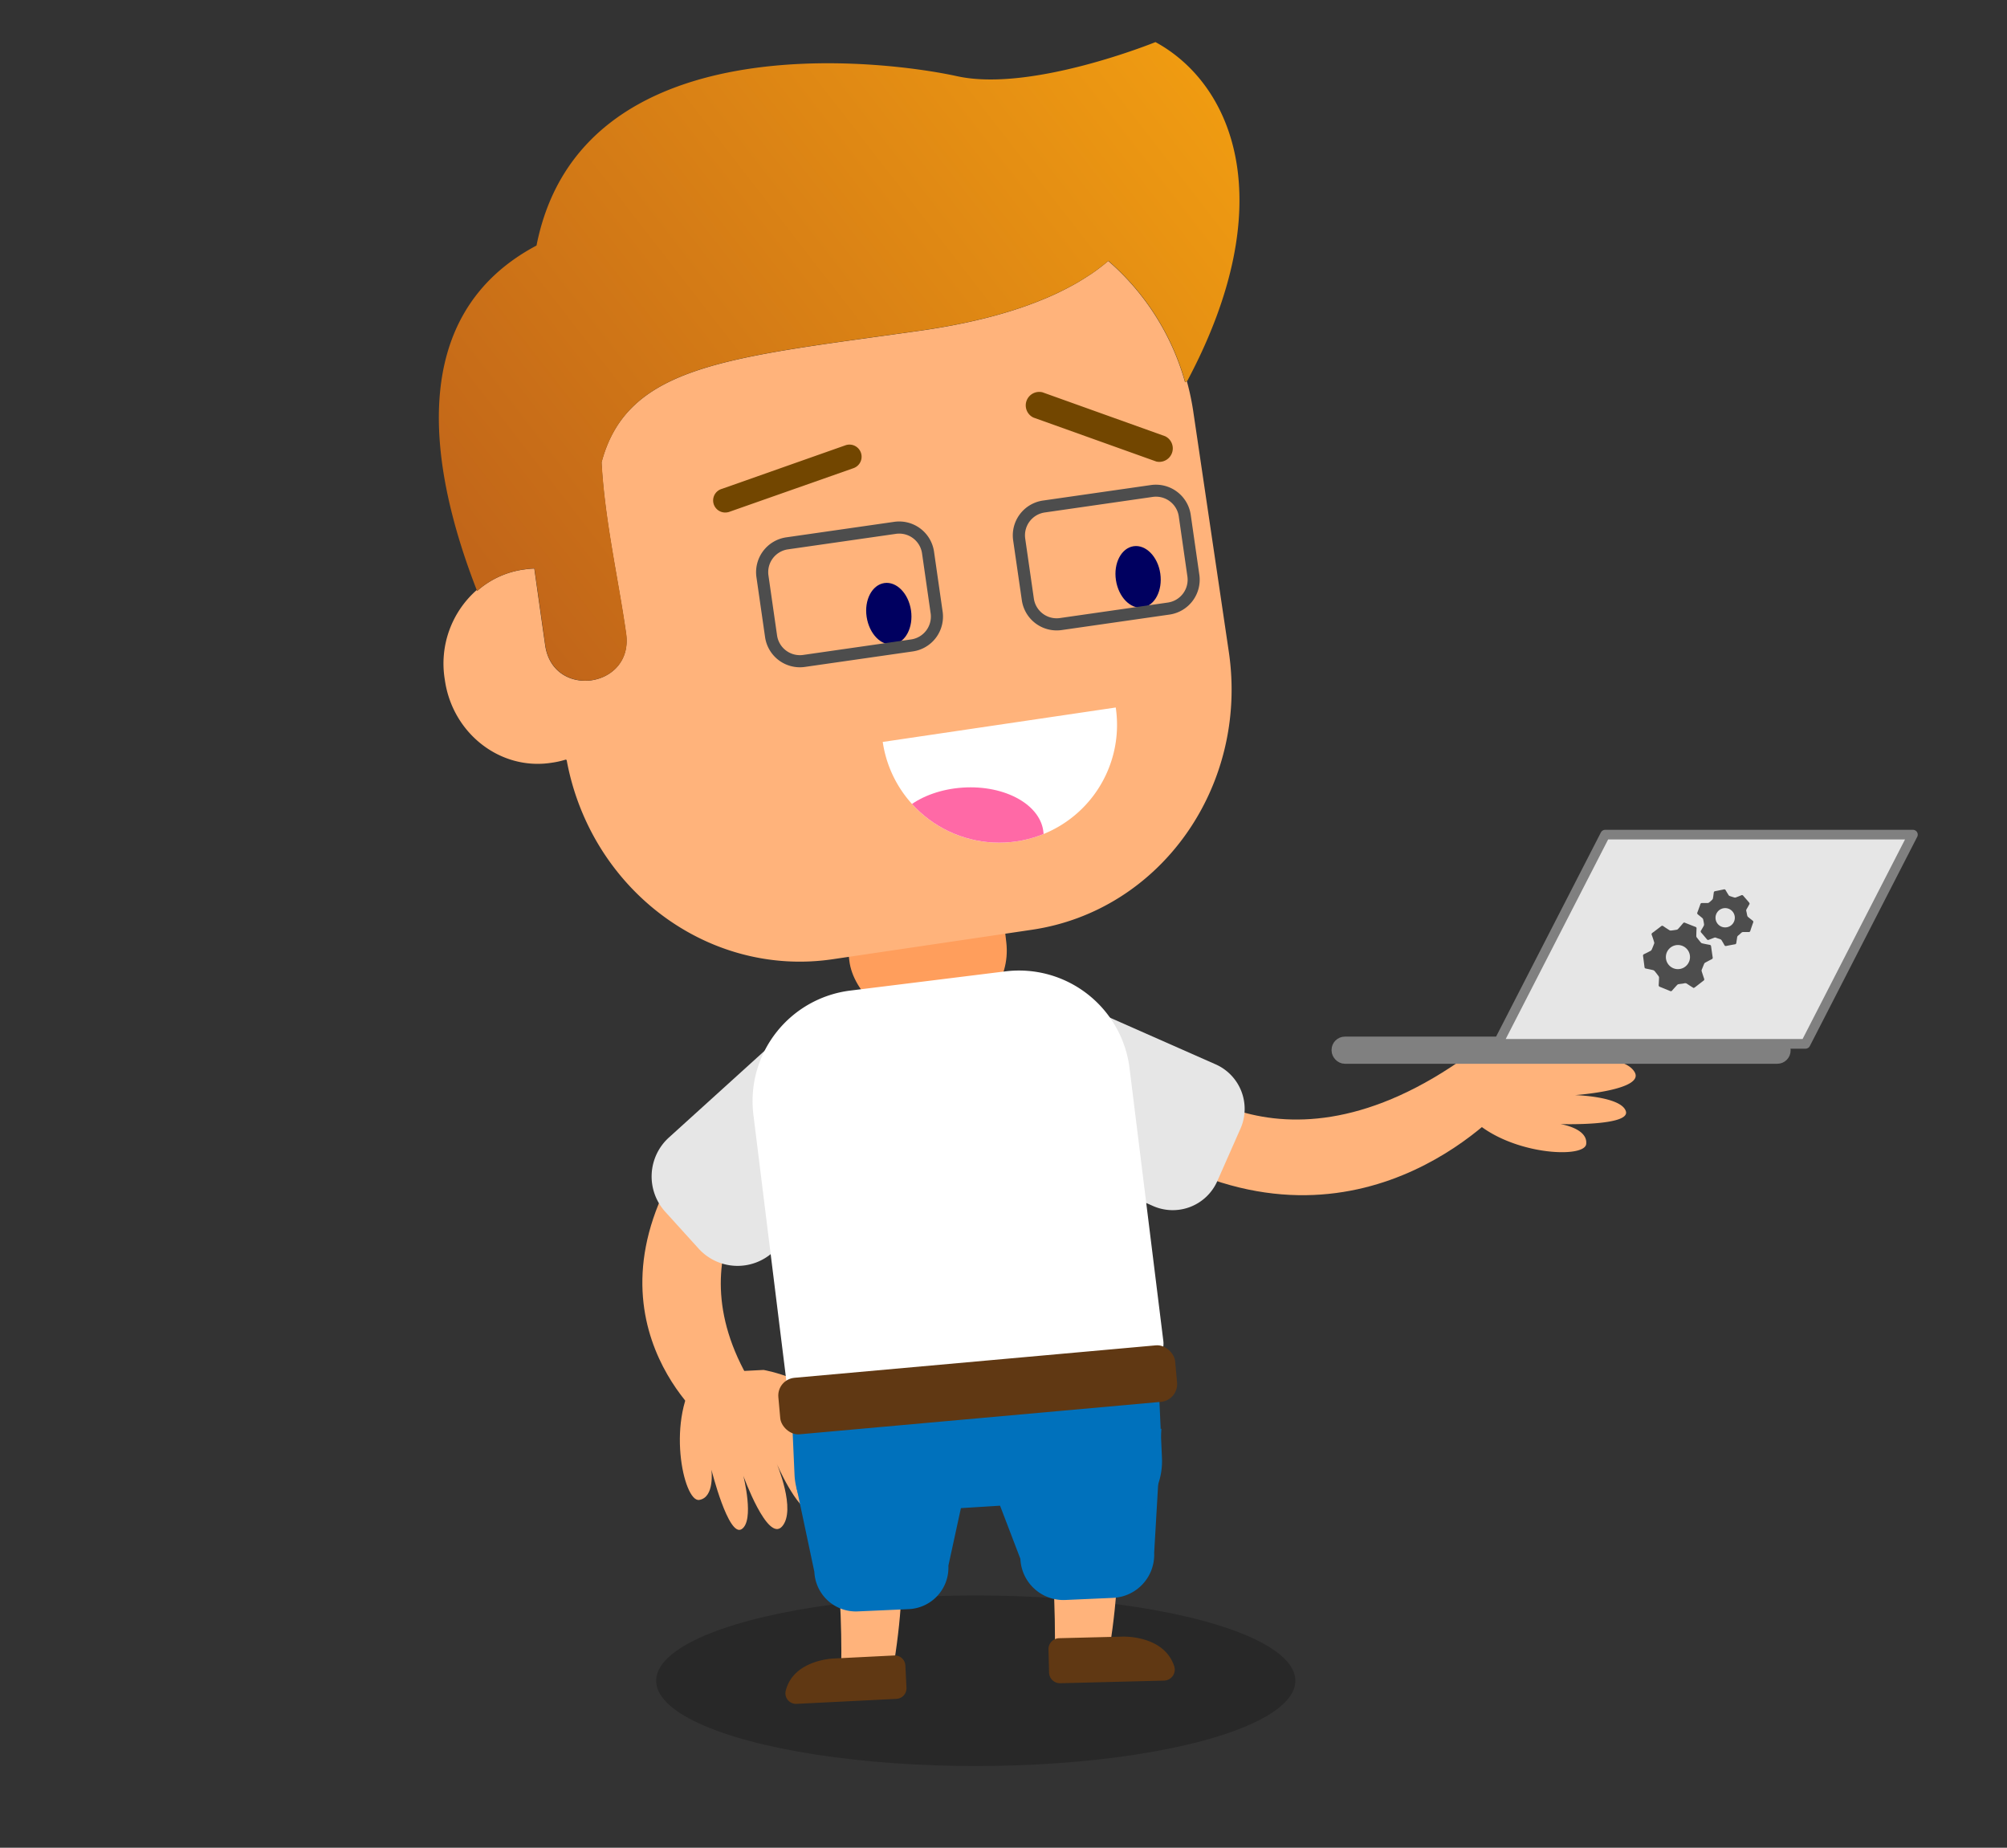 <svg id="Warstwa_1" data-name="Warstwa 1" xmlns="http://www.w3.org/2000/svg" xmlns:xlink="http://www.w3.org/1999/xlink" viewBox="0 0 832 766"><rect x="0" y="0" width="832" height="766" fill="#333333" stroke="none"/><defs><style>.cls-1{fill:none;}.cls-2{opacity:0.21;}.cls-3{fill:#ff9e5c;}.cls-4{fill:#ffb37b;}.cls-5{fill:#000060;}.cls-6{fill:#4d4d4d;}.cls-7{fill:#724600;}.cls-8{fill:#fff;}.cls-9{clip-path:url(#clip-path);}.cls-10{fill:#ff69a6;}.cls-11{fill:url(#Gradient_bez_nazwy_61);}.cls-12,.cls-15,.cls-16{fill:#e6e6e6;}.cls-13{fill:#603813;}.cls-14{fill:#0071bc;}.cls-15,.cls-16{stroke:gray;stroke-linecap:round;stroke-linejoin:round;}.cls-15{stroke-width:6px;}.cls-16{stroke-width:4px;}</style><clipPath id="clip-path"><path id="SVGID" class="cls-1" d="M365.94,307.58a48.82,48.82,0,1,0,96.59-14.28Z"/></clipPath><linearGradient id="Gradient_bez_nazwy_61" x1="516.99" y1="159.47" x2="192.55" y2="346.79" gradientTransform="translate(-35.81 -80.73) rotate(-7.81)" gradientUnits="userSpaceOnUse"><stop offset="0.01" stop-color="#f19d11"/><stop offset="1" stop-color="#c26619"/></linearGradient></defs><title>Obszar roboczy 6 kopia 2</title><ellipse class="cls-2" cx="404.5" cy="696.77" rx="132.5" ry="35.36"/><rect class="cls-3" x="349.02" y="316.12" width="65.51" height="107.62" rx="29.11" transform="translate(-40.4 46.87) rotate(-6.67)"/><path class="cls-4" d="M494.62,170.26A107.09,107.09,0,0,0,492,158l-.74.47a103.23,103.23,0,0,0-31.84-50.28q-2.54,2.18-5.53,4.32l-.26.18-1.42,1-.05,0c-1.49,1-3.07,2-4.73,3l-.59.35c-.46.27-.92.54-1.4.8l-.67.37q-2.28,1.26-4.77,2.49l-1,.49-1.36.64-1.16.54-1.34.6-1.84.78-1.7.7-1.58.64-1.31.5-1.63.61c-.42.16-.84.32-1.28.47l-2.18.77-1.2.4-2.6.85-1.22.38-2.11.64-1.27.37-2.5.7-.92.25c-1.14.31-2.29.61-3.47.9l-1.08.27-2.64.63-1.31.3-2.77.61-1.11.24-3.95.79-.78.15-3.35.61-1.37.24-3.06.51-1.33.21c-1.45.23-2.92.45-4.42.66-78.87,11.15-121,13.9-131.81,54.54,1.28,23.9,7,48.64,10.18,71,3.2,22.64-30.35,27.38-33.55,4.75q-2.25-15.87-4.49-31.73a31.75,31.75,0,0,0-3.49.28l-1,.14A36.79,36.79,0,0,0,197.78,245l-.15-.4a40.57,40.57,0,0,0-13.3,36.74l.12.8c3.24,21.94,22.88,37.22,43.85,34.12l1-.15a35.64,35.64,0,0,0,5.12-1.18.41.41,0,0,1,.52.33c9.93,53.4,58.49,90.05,110.3,82.39l82.55-12.21c53.32-7.88,89.86-59.48,81.61-115.26Z"/><path class="cls-5" d="M377.66,253.06c1,7-2.24,13.3-7.31,14.05s-10-4.32-11.08-11.34,2.24-13.31,7.32-14.06S376.62,246,377.66,253.06Z"/><path class="cls-5" d="M481,237.78c1,7-2.24,13.31-7.32,14.06s-10-4.33-11.07-11.34,2.24-13.31,7.32-14.06S480,230.76,481,237.78Z"/><path class="cls-6" d="M378.42,270.05l-44.77,6.43a14.58,14.58,0,0,1-16.49-12.35l-3.58-24.87a14.6,14.6,0,0,1,12.36-16.5l44.76-6.43a14.59,14.59,0,0,1,16.5,12.36l3.57,24.87A14.58,14.58,0,0,1,378.42,270.05Zm-51.77-42.31a9.55,9.55,0,0,0-8.09,10.81l3.57,24.87a9.56,9.56,0,0,0,10.81,8.09l44.77-6.43a9.56,9.56,0,0,0,8.09-10.81l-3.57-24.87a9.56,9.56,0,0,0-10.81-8.09Z"/><path class="cls-6" d="M484.87,254.77,440.1,261.2a14.6,14.6,0,0,1-16.5-12.36L420,224a14.59,14.59,0,0,1,12.35-16.49l44.77-6.43a14.59,14.59,0,0,1,16.5,12.35l3.57,24.87A14.6,14.6,0,0,1,484.87,254.77ZM433.1,212.45a9.57,9.57,0,0,0-8.1,10.81l3.58,24.87a9.54,9.54,0,0,0,10.8,8.09l44.77-6.43A9.56,9.56,0,0,0,492.24,239l-3.57-24.87A9.55,9.55,0,0,0,477.86,206Z"/><path class="cls-7" d="M301.52,212.39a5,5,0,0,1-2.22-9.74l51.18-18.05a5,5,0,1,1,3.34,9.48l-51.18,18A5,5,0,0,1,301.52,212.39Z"/><path class="cls-7" d="M479.29,191.31,428.4,173.1a5.59,5.59,0,0,1,3.75-10.47L483,180.84a5.59,5.59,0,0,1-3.75,10.47Z"/><path class="cls-8" d="M365.94,307.58a48.82,48.82,0,1,0,96.59-14.28Z"/><g class="cls-9"><ellipse class="cls-10" cx="400.51" cy="347.56" rx="32.16" ry="21.11" transform="translate(-22.05 27.17) rotate(-3.78)"/></g><path class="cls-11" d="M479,17.45S427.6,38.36,396.81,31.6,240.69,9.25,222.41,101.79c-54.65,29-44.39,92.62-24.63,143.2a36.79,36.79,0,0,1,19.29-8.92l1-.14a31.75,31.75,0,0,1,3.49-.28q2.25,15.85,4.49,31.73c3.2,22.63,36.75,17.89,33.55-4.75-3.16-22.33-8.9-47.07-10.18-71,10.79-40.64,52.94-43.39,131.81-54.54,1.5-.21,3-.43,4.42-.66l1.33-.21,3.06-.51,1.37-.24,3.35-.61.78-.15,3.95-.79,1.11-.24,2.77-.61,1.31-.3,2.64-.63,1.08-.27c1.18-.29,2.33-.59,3.47-.9l.93-.25,2.49-.7,1.27-.37,2.11-.64,1.22-.38,2.6-.85,1.2-.4,2.19-.77,1.27-.47,1.63-.61,1.31-.5,1.58-.64,1.7-.7,1.84-.78,1.34-.6,1.16-.54,1.36-.64,1-.49q2.49-1.23,4.77-2.49l.67-.37c.48-.26.94-.53,1.4-.8l.59-.35c1.66-1,3.24-2,4.73-3l.05,0,1.42-1,.26-.18q3-2.15,5.53-4.32a103.23,103.23,0,0,1,31.84,50.28l.89-.56C531.48,84,511.23,35,479,17.45Z"/><path class="cls-4" d="M613.93,437l37.85,2.26s20.82-2.67,25.74,5-24.6,9.73-24.6,9.73,19.19.5,21.09,6.71S646.86,466,646.86,466s11.49,1.71,10.69,8.3S620.8,478.53,607,460.19l-2.69-11.81A9.29,9.29,0,0,1,613.93,437Z"/><path class="cls-4" d="M480.66,440.8s47.57,54.74,128.2-3.53l16.69,19.24s-57.49,68.17-142.28,24.19"/><path class="cls-12" d="M462,424.34h23.82A20.19,20.19,0,0,1,506,444.53V501.9a0,0,0,0,1,0,0h-64.2a0,0,0,0,1,0,0V444.53A20.19,20.19,0,0,1,462,424.34Z" transform="translate(1089.07 216.7) rotate(113.83)"/><path class="cls-4" d="M316.53,567.92s22.57,3.8,33.78,19.33-5,16.38-20.25-.94c17.74,33.15,11.9,42.8,7,41.31-7.15-2.15-15.1-20.93-15.1-20.93s8.25,19.3,2.25,26.12-16.06-21-16.06-21,4.75,18.6-.71,22.12-12.52-24.67-12.52-24.67,1.48,11.52-5.07,12.55-14.08-34.21-.2-52.5"/><path class="cls-4" d="M323,480s-47,38-10,96l-21,13s-58.51-48.28,1-123"/><path class="cls-12" d="M283.73,435.19h64.2a0,0,0,0,1,0,0v67.7a21.79,21.79,0,0,1-21.79,21.79H305.53a21.79,21.79,0,0,1-21.79-21.79v-67.7A0,0,0,0,1,283.73,435.19Z" transform="translate(459.33 -76.39) rotate(47.81)"/><path class="cls-4" d="M352.51,556.46s31.74,48.4,18.16,132.61l-22.13,8.51s4.09-78.28-21.37-137"/><path class="cls-13" d="M345.61,687.55S329,688,325.73,700.87a4.4,4.4,0,0,0,4.47,5.48l41.41-2.07a4.39,4.39,0,0,0,4.17-4.6l-.46-9.22a4.39,4.39,0,0,0-4.6-4.17Z"/><path class="cls-4" d="M441.19,545.59S474.11,595.8,460,683.13L437.08,692s4.24-81.19-22.18-142"/><path class="cls-13" d="M465.17,678.48s17.25-.82,21.59,12.23a4.56,4.56,0,0,1-4.2,6l-43,1.09a4.54,4.54,0,0,1-4.67-4.43l-.24-9.57a4.54,4.54,0,0,1,4.43-4.67Z"/><path class="cls-14" d="M330.12,616.33l68.3,8.54-5.27,24.21a17.21,17.21,0,0,1-16.43,18l-21.13.94a17.21,17.21,0,0,1-18-16.43Z"/><path class="cls-14" d="M413.94,622.54l67.52-30.27-3,51.49a17.89,17.89,0,0,1-17.07,18.65l-19.8.88A17.86,17.86,0,0,1,423,646.23Z"/><path class="cls-14" d="M327.55,570.55l152.33-6.77,1.81,40.65a29.24,29.24,0,0,1-27.92,30.51l-37.5-10.85-24.84,1.55-31.56,13.48a29.25,29.25,0,0,1-30.51-27.92Z"/><path class="cls-8" d="M362.63,406.07h64.74a46.18,46.18,0,0,1,46.18,46.18V566.14a9.29,9.29,0,0,1-9.29,9.29H325a8.57,8.57,0,0,1-8.57-8.57V452.25a46.18,46.18,0,0,1,46.18-46.18Z" transform="translate(-57.29 52.23) rotate(-7.06)"/><rect class="cls-13" x="322.69" y="564.44" width="165.16" height="23.52" rx="7.38" transform="translate(-49.86 38.51) rotate(-5.13)"/><rect class="cls-15" x="555" y="432.74" width="184.3" height="5.26" rx="2.53"/><polygon class="cls-16" points="748.48 432.74 620.91 432.74 665.43 346 793 346 748.48 432.74"/><path class="cls-6" d="M702.05,409.57c-1-.61-1.83-1.15-2.68-1.72a1.31,1.31,0,0,0-1.14-.21c-.76.18-1.55.22-2.32.35a1.08,1.08,0,0,0-.6.28c-.73.78-1.45,1.58-2.15,2.38a.62.62,0,0,1-.8.19q-2.11-.88-4.26-1.74a.7.7,0,0,1-.49-.81q.1-1.53.15-3.06a1.19,1.19,0,0,0-.25-.62c-.5-.67-1-1.34-1.56-2a1.35,1.35,0,0,0-.63-.43c-1-.24-2-.45-3-.65a.65.65,0,0,1-.6-.63c-.18-1.52-.38-3-.59-4.56a.68.68,0,0,1,.43-.8c.92-.44,1.84-.9,2.74-1.39a1.14,1.14,0,0,0,.43-.51c.36-.81.7-1.64,1-2.47a1,1,0,0,0,0-.58c-.3-1-.62-2-1-3a.66.66,0,0,1,.26-.86c1.23-.91,2.46-1.84,3.67-2.78a.64.64,0,0,1,.86,0c.84.58,1.7,1.15,2.56,1.68a1.12,1.12,0,0,0,.7.13c.75-.08,1.49-.19,2.23-.32a1.17,1.17,0,0,0,.6-.29c.72-.79,1.42-1.6,2.11-2.42a.6.6,0,0,1,.79-.19c1.46.58,2.91,1.16,4.37,1.72a.59.59,0,0,1,.42.66c-.05,1.05-.09,2.11-.1,3.16a1,1,0,0,0,.22.58c.54.69,1.09,1.38,1.65,2.05a1,1,0,0,0,.51.34c1,.24,2.06.45,3.1.63a.69.69,0,0,1,.66.67c.2,1.51.42,3,.65,4.51a.66.66,0,0,1-.41.8c-.91.46-1.82.94-2.72,1.43a1.11,1.11,0,0,0-.42.51c-.34.81-.66,1.63-1,2.45a1,1,0,0,0,0,.63c.31,1,.65,2,1,3.05a.63.63,0,0,1-.25.82c-1.22.93-2.42,1.88-3.64,2.81A1.84,1.84,0,0,1,702.05,409.57Zm-1.8-11a5,5,0,1,0-6.52,2.84A5,5,0,0,0,700.25,398.54Z"/><path class="cls-6" d="M725.31,374.68c-.47.83-.85,1.55-1.27,2.24a1,1,0,0,0-.1.85c.16.59.23,1.19.38,1.78a1,1,0,0,0,.3.55c.62.53,1.25,1,1.9,1.53a.64.64,0,0,1,.25.83c-.42,1.14-.81,2.29-1.19,3.44a.62.62,0,0,1-.67.49c-.8,0-1.6,0-2.39,0a1.06,1.06,0,0,0-.58.24c-.45.38-.85.82-1.33,1.17a1.13,1.13,0,0,0-.49.86c-.09.73-.23,1.45-.33,2.18a.65.65,0,0,1-.63.64c-1.18.21-2.36.43-3.53.67a.65.65,0,0,1-.79-.36c-.37-.67-.75-1.34-1.16-2a1.26,1.26,0,0,0-.57-.44c-.54-.21-1.12-.35-1.66-.58a1.07,1.07,0,0,0-.91,0c-.71.29-1.43.55-2.15.83a.59.59,0,0,1-.79-.2c-.78-.93-1.56-1.86-2.36-2.77a.67.67,0,0,1-.07-.9c.39-.64.79-1.29,1.13-1.95a1.3,1.3,0,0,0,.09-.76c-.08-.61-.2-1.22-.34-1.83a1.1,1.1,0,0,0-.3-.55c-.6-.53-1.22-1-1.85-1.52a.67.67,0,0,1-.25-.87c.43-1.12.84-2.25,1.23-3.38a.65.65,0,0,1,.74-.51c.76,0,1.53,0,2.3,0a1.09,1.09,0,0,0,.61-.25,14,14,0,0,0,1.22-1.08,1.17,1.17,0,0,0,.35-.62c.14-.78.24-1.57.34-2.37a.63.63,0,0,1,.57-.6c1.21-.23,2.41-.48,3.62-.73a.61.61,0,0,1,.74.35c.4.69.81,1.38,1.24,2.05a.86.86,0,0,0,.42.33c.63.22,1.27.43,1.91.61a1,1,0,0,0,.63,0c.77-.28,1.52-.59,2.27-.9a.63.63,0,0,1,.81.18c.8.93,1.62,1.85,2.42,2.79A2.14,2.14,0,0,1,725.31,374.68ZM718.86,382a4,4,0,1,0-5.22,2.16A4,4,0,0,0,718.86,382Z"/></svg>